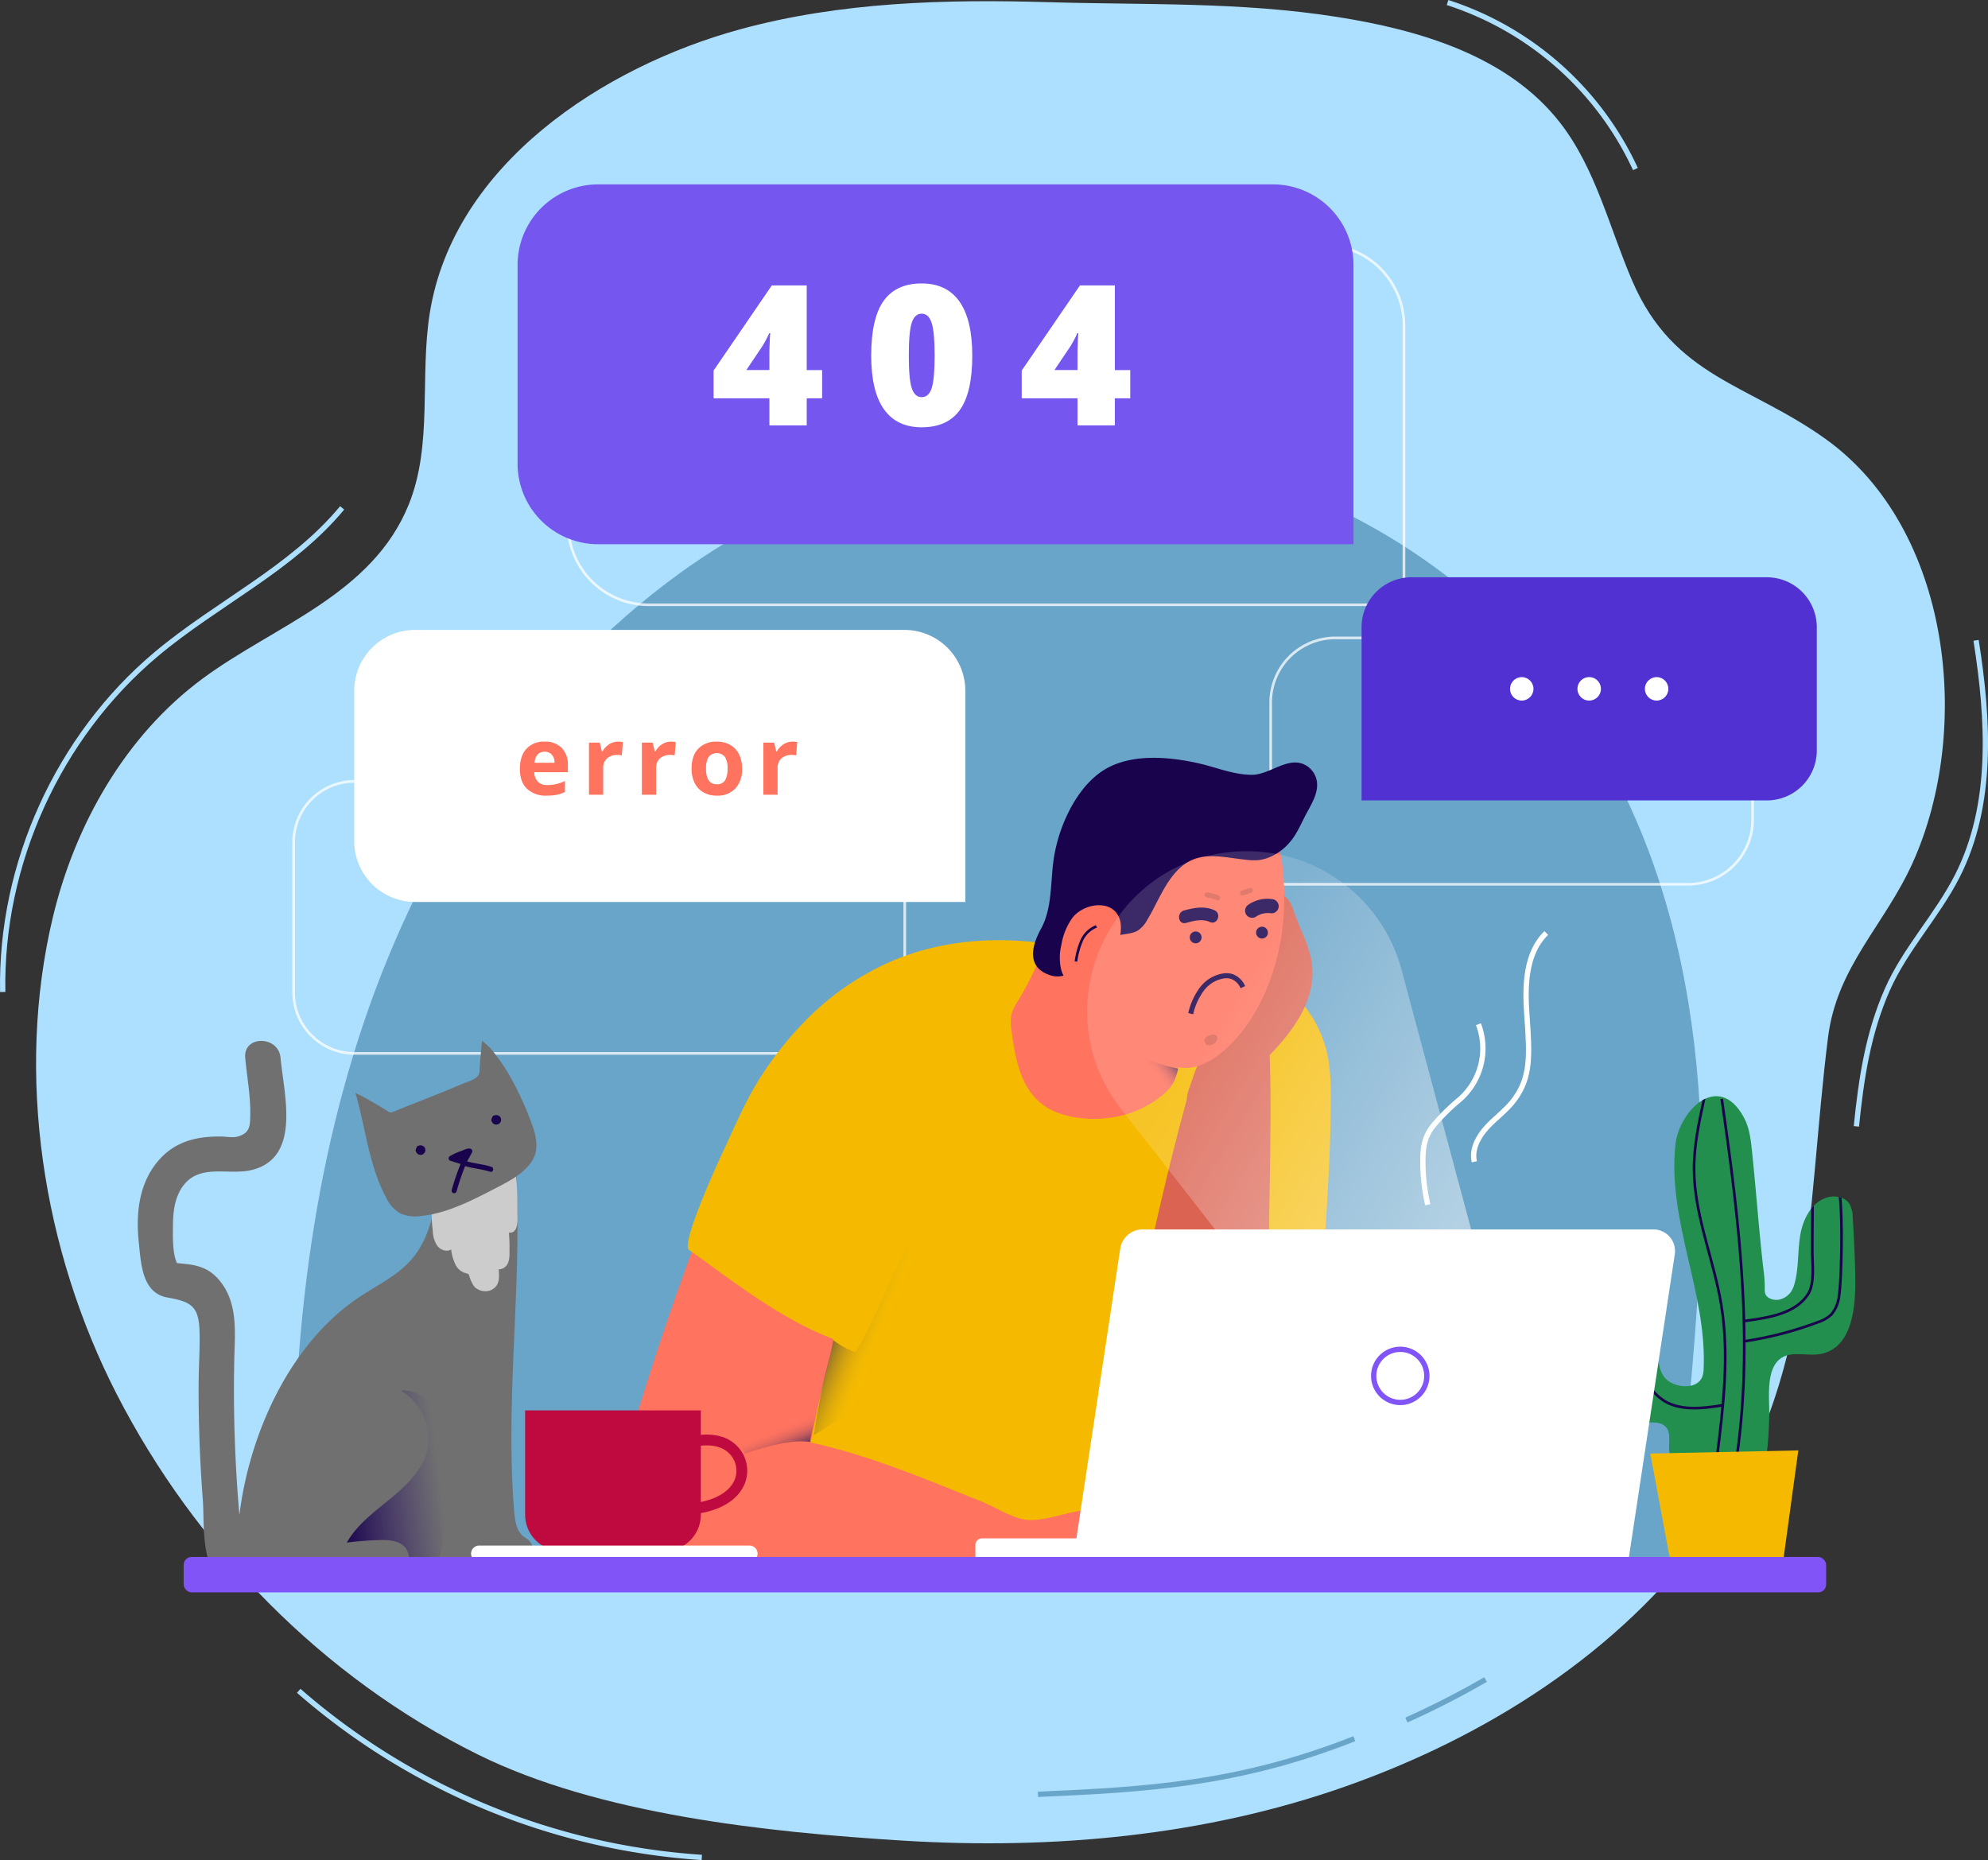 <svg xmlns="http://www.w3.org/2000/svg" xmlns:xlink="http://www.w3.org/1999/xlink" width="751.046" height="702.709" viewBox="0 0 751.046 702.709">
  <rect x="0" y="0" width="751.046" height="702.709" fill="#333333" stroke="none"/>
  <defs>
    <linearGradient id="linear-gradient" x1="0.009" y1="0.652" x2="1.636" y2="0.253" gradientUnits="objectBoundingBox">
      <stop offset="0" stop-color="#19034d" stop-opacity="0.914"/>
      <stop offset="0.555" stop-color="#311573" stop-opacity="0"/>
    </linearGradient>
    <linearGradient id="linear-gradient-2" x1="0.136" y1="1.084" x2="0.58" y2="0.086" gradientUnits="objectBoundingBox">
      <stop offset="0" stop-color="#201b59" stop-opacity="0.914"/>
      <stop offset="0.555" stop-color="#fc0" stop-opacity="0"/>
    </linearGradient>
    <linearGradient id="linear-gradient-3" x1="0.122" y1="0.339" x2="0.816" y2="0.77" xlink:href="#linear-gradient-2"/>
    <linearGradient id="linear-gradient-4" x1="-0.556" y1="-1.922" x2="-1.63" y2="-0.878" gradientUnits="objectBoundingBox">
      <stop offset="0.265" stop-color="#201b59" stop-opacity="0.914"/>
      <stop offset="0.555" stop-color="#ff735f" stop-opacity="0"/>
    </linearGradient>
    <linearGradient id="linear-gradient-5" x1="0.822" y1="1.348" x2="0.247" y2="0.055" xlink:href="#linear-gradient-4"/>
    <linearGradient id="linear-gradient-6" x1="0.811" y1="0.646" x2="-0.035" y2="-0.005" gradientUnits="objectBoundingBox">
      <stop offset="0.004" stop-color="#fff"/>
      <stop offset="0.551" stop-color="#fff" stop-opacity="0.302"/>
    </linearGradient>
    <clipPath id="clip-path">
      <path id="Path_294" data-name="Path 294" d="M431.533,379.359c.519-3.679,1.781-6.972,4.674-8.664,4.127-2.416,9.633-.4,14.435-1.3,13.491-2.523,13.388-21.356,13.113-31.727q-.263-9.9-.887-19.783a10.969,10.969,0,0,0-1.158-5.061c-1.636-2.695-5.37-3.482-8.4-2.617-5.9,1.688-9.219,8.065-10.266,14.116s-.534,12.341-2.121,18.272a10.784,10.784,0,0,1-1.312,3.181,7.3,7.3,0,0,1-2.952,2.521,5.769,5.769,0,0,1-5.485-.078c-1.863-1.194-1.552-2.7-1.543-4.516a55.654,55.654,0,0,0-.557-6.614c-.572-4.958-1.068-9.927-1.535-14.9-.915-9.77-1.713-19.552-2.731-29.312-.467-4.478-.973-9.08-3.208-13.088-9.665-17.349-24.386-2.107-25.74,10.543-3.078,28.782,11.914,55.924,10.657,84.491a8.594,8.594,0,0,1-.664,3.536c-2.256,4.5-9.467,3.711-12.8,1.118-5.225-4.068-3.355-12.875-3.36-18.175-.006-4.325-1.39-9.213-5.573-11.239-4.745-2.3-10.937.458-13.64,4.7-3.49,5.472-3.1,14.843-2.578,20.933a25.685,25.685,0,0,0,4.007,12.589,15.849,15.849,0,0,0,11.719,6.938c2.79.168,5.973-.423,8.088,1.247,2.578,2.035,1.654,5.758,1.756,8.87.2,6.179,5.466,11.458,11.607,14.055s13.073,3.032,19.826,3.431c5.727-9.189,6.11-19.783,6.408-30.054C431.413,389.356,430.872,384.045,431.533,379.359Z" transform="translate(-367.563 -272)" fill="none"/>
    </clipPath>
  </defs>
  <g id="Illu404" transform="translate(-50.033 -54.637)">
    <path id="Rectangle_4" data-name="Rectangle 4" d="M23.023,0H207.859a23.023,23.023,0,0,1,23.023,23.023V102.78a0,0,0,0,1,0,0H23.023A23.023,23.023,0,0,1,0,79.757V23.023A23.023,23.023,0,0,1,23.023,0Z" transform="translate(132.354 359.354)" fill="none" stroke="#fff" stroke-miterlimit="10" stroke-width="2"/>
    <path id="Path_244" data-name="Path 244" d="M552.376,729.511c52.566-18.539,103.423-50.239,136.708-96.437,40.719-56.516,37.233-120.577,45.565-186.6,3.385-26.833,21.352-42.26,32.043-66.057,22.554-50.2,14.586-125.742-32.842-159.841-29.213-21-57.435-23.29-73.161-59.811-8.7-20.193-13.783-42.422-27.287-59.773-19.554-25.122-52.745-35-84.191-39.954-36.573-5.765-72.293-4.486-108.973-5.573-39.1-1.16-78.756-.1-116.714,10.277C272.009,79.828,215.4,116.709,206.4,172.866c-3.854,24.077,1.194,49.764-7.951,72.369-13.76,34.011-50.416,45.548-77.715,65.641C91.43,332.45,72.367,366.124,64,401.129,49.746,460.778,60.255,526.945,88,581.1c29.7,57.974,77.932,107.3,136.439,136.3,45.828,22.721,109.14,29.417,160.823,32.6C441.737,753.489,499.232,748.252,552.376,729.511Z" transform="translate(6.005 0)" fill="#addfff"/>
    <path id="Path_245" data-name="Path 245" d="M640.636,416.422c-.328-85.208-23.9-167.061-93.231-221.965-85.549-67.746-205.141-66.865-292.589-3.658-57.185,41.333-97.286,103.526-119.774,170.406s-28.288,138.422-25.893,208.942l520.637,1.627q3.264-35.9,6.526-71.8C638.807,472.508,640.743,444.439,640.636,416.422Z" transform="translate(52.261 80.212)" fill="#69a4c9"/>
    <path id="Rectangle_5" data-name="Rectangle 5" d="M23.023,0H207.859a23.023,23.023,0,0,1,23.023,23.023V102.78a0,0,0,0,1,0,0H23.023A23.023,23.023,0,0,1,0,79.757V23.023A23.023,23.023,0,0,1,23.023,0Z" transform="translate(160.961 349.819)" fill="none" stroke="#fff" stroke-miterlimit="10" stroke-width="1" opacity="0.75"/>
    <path id="Rectangle_6" data-name="Rectangle 6" d="M30.451,0H285.343a30.451,30.451,0,0,1,30.451,30.451V135.939a0,0,0,0,1,0,0H30.451A30.451,30.451,0,0,1,0,105.488V30.451A30.451,30.451,0,0,1,30.451,0Z" transform="translate(264.643 147.179)" fill="none" stroke="#fff" stroke-miterlimit="10" stroke-width="1" opacity="0.75"/>
    <g id="Group_46" data-name="Group 46" transform="translate(102.082 447.785)">
      <path id="Path_246" data-name="Path 246" d="M225.752,449.926a21.651,21.651,0,0,0-2.207-1.652c-2.7-2.14-3.248-5.954-3.53-9.387-3.448-41.972,2.838-84.2.852-126.266-.475-10.039-8.622-5.105-15.276-3.822-.986.191-14.019,2.622-13.874,1.144-1.171,11.95-2.7,24.751-10.609,33.781-5.481,6.255-13.314,9.824-20.192,14.5-25.851,17.563-40.951,51.366-44.712,81.852-.059-.673-.132-1.348-.187-2.022q-.761-9.117-1.215-18.257-.95-19.189-.536-38.413c.2-9.534,1.358-19.962-4.383-28.235-4.876-7.028-10.3-7.545-17.259-8.153-1.865-3.8-1.55-11.294-1.528-14.67.036-5.439.95-11.651,4.917-15.8,6.528-6.831,16.672-2.659,24.918-4.724,18.739-4.7,12.061-28.576,10.811-42.359-.769-8.487-14.126-8.567-13.35,0,.626,6.908,1.987,14.1,1.905,21.032-.053,4.447.065,7.323-4.671,8.7-1.9.553-4.5.01-6.444-.008-9.732-.09-18.049,2.092-24.316,10-6.77,8.542-7.8,19.575-6.675,30.069.851,7.951,1.182,19.1,10.888,20.774,9.007,1.558,11.834,3.37,12.064,13.039.154,6.477-.322,13-.351,19.483q-.1,21.956,1.579,43.873c.641,8.34-.778,23.54,6.3,29.745a9.847,9.847,0,0,0,11.235,1.581c11.1.608,37.351-.963,40.164-.963h33.867c5.681,0,15.682,1.936,21.1-.853,2.95-1.518,8.2-4.291,10.323-6.78C227.084,455.127,227.593,451.82,225.752,449.926Z" transform="translate(-77.802 -260.959)" fill="#707070"/>
      <path id="Path_247" data-name="Path 247" d="M168.394,302.4q.074-5.144-.277-10.277a19.162,19.162,0,0,0-.21-1.981,7.046,7.046,0,0,0-.641-2.046c-2.462-4.8-11.225-.647-14.677,1.045a67.322,67.322,0,0,0-10.693,6.85c-1.955,1.47-4.165,3.238-5.222,5.513-1.123,2.42-.473,6.3-.237,8.9a10.528,10.528,0,0,0,1.709,5.571c1.2,1.554,3.524,2.4,5.22,1.36a17.955,17.955,0,0,0,1.783,6.032,6.313,6.313,0,0,0,3.747,2.931c1.076.311,1.018.118,1.4,1.242.011.032.025.063.034.1a9.818,9.818,0,0,0,1.022,2.475c.027.053.048.109.074.162a5.034,5.034,0,0,0,1.079,1.5,3.134,3.134,0,0,0,.883.534l.032.019.017.01a4.648,4.648,0,0,0,2.1.713,5.149,5.149,0,0,0,5.025-2.115c1.156-1.863.9-4.007.786-6.086a3.9,3.9,0,0,0,3.492-2.4c.711-1.61.549-3.644.576-5.342.032-2.052-.063-4.1-.219-6.141C169.222,311.39,168.352,305.154,168.394,302.4Z" transform="translate(-24.977 -238.455)" fill="#ccc"/>
      <path id="Path_248" data-name="Path 248" d="M139.65,330.352c6.751,4.053,11.17,12.221,10.363,20.128-.839,8.254-7.367,14.843-13.407,19.9-6.322,5.294-13.342,10.188-17.393,17.368,4.142-.524,8.313-.845,12.488-.957,3.574-.1,7.707.227,9.795,3.13,2.184,3.038.975,7.251,1.55,10.949a.975.975,0,0,0,1.261-.256c.275.959.193,1.018,1.186.944,3.337-.25,6.171-2.763,7.712-5.735s2.012-6.364,2.409-9.686a195.587,195.587,0,0,0,1.413-35.875c-.246-3.782-.692-7.693-2.636-10.947C151.144,333.884,145.983,329.842,139.65,330.352Z" transform="translate(-40.237 -198.129)" fill="url(#linear-gradient)"/>
      <path id="Path_249" data-name="Path 249" d="M121.413,282.423c-.164-.6-.332-1.194-.507-1.789.084.284,1.615.854,1.911,1.013q1.027.555,2.044,1.118,2.037,1.133,4.045,2.313t3.986,2.414c.593.37.9.7,1.581.6a14.8,14.8,0,0,0,2.859-1.1c1.15-.45,2.3-.916,3.444-1.371q3.45-1.365,6.9-2.721c4.545-1.795,9.084-3.614,13.569-5.554,1.737-.751,5.662-1.755,6.335-3.656a7.476,7.476,0,0,0,.286-2.134c.193-3.648.894-10.55.894-10.55s2.727,2.327,3.156,2.836q1.49,1.768,2.853,3.641a71.959,71.959,0,0,1,4.978,7.737,118.7,118.7,0,0,1,8,17.755c1.749,4.928,2.63,9.854-.664,14.3-3.059,4.133-7.916,6.736-12.391,9.044-9.1,4.693-18.852,9.951-29.181,10.934a13.806,13.806,0,0,1-7.623-1,13.361,13.361,0,0,1-5.308-5.843C126.223,308.519,124.913,295.2,121.413,282.423Z" transform="translate(-38.701 -261)" fill="#707070"/>
      <path id="Path_250" data-name="Path 250" d="M155.557,289.294c-3.007-1-6.181-1.2-9.209-2.069.206-.317.383-.658.545-.944q.684-1.2,1.322-2.428a.969.969,0,0,0-.57-1.4c-1-.374-2.664.54-3.6.872a22.791,22.791,0,0,0-4.207,1.928A.966.966,0,0,0,140.06,287l3.829,1.209a90.386,90.386,0,0,0-3.351,9.879.954.954,0,0,0,1.838.507,90.679,90.679,0,0,1,3.24-9.589c3.093.925,6.351,1.11,9.433,2.13C156.217,291.519,156.719,289.677,155.557,289.294Z" transform="translate(-21.946 -241.62)" fill="#19034d"/>
      <path id="Path_251" data-name="Path 251" d="M135.331,281.852a1.731,1.731,0,0,0-1.228,0,.749.749,0,0,0-.683.318,2.372,2.372,0,0,0-.395.788,2.543,2.543,0,0,0-.153.454.9.9,0,0,0,.181.8,1.792,1.792,0,0,0,.49.713,1.846,1.846,0,0,0,2.735-.488A1.759,1.759,0,0,0,135.331,281.852Z" transform="translate(-27.87 -242.186)" fill="#19034d"/>
      <path id="Path_252" data-name="Path 252" d="M150.331,275.852a1.731,1.731,0,0,0-1.228,0,.749.749,0,0,0-.683.318,2.372,2.372,0,0,0-.395.788,2.539,2.539,0,0,0-.153.454.9.9,0,0,0,.181.8,1.792,1.792,0,0,0,.49.713,1.846,1.846,0,0,0,2.735-.488A1.759,1.759,0,0,0,150.331,275.852Z" transform="translate(-14.264 -247.629)" fill="#19034d"/>
    </g>
    <path id="Rectangle_7" data-name="Rectangle 7" d="M24.4,0H157.668a24.4,24.4,0,0,1,24.4,24.4V68.672a24.4,24.4,0,0,1-24.4,24.4H0a0,0,0,0,1,0,0V24.4A24.4,24.4,0,0,1,24.4,0Z" transform="translate(530.088 295.628)" fill="none" stroke="#fff" stroke-miterlimit="10" stroke-width="1" opacity="0.75"/>
    <g id="Group_48" data-name="Group 48" transform="translate(283.652 340.927)">
      <path id="Path_253" data-name="Path 253" d="M176.877,396.211c-3.625,12.444-6.749,26.865.595,37.545,8.845,12.862,29.148,12.715,41.9,3.707s19.66-24,25.563-38.447c9.948-24.348,18.711-49.425,22.17-75.5,2.022-15.247.263-34.172-13.581-40.873-21.287-10.306-39.443,6.122-46.335,24.133C195.929,336.2,185.688,365.962,176.877,396.211Z" transform="translate(-173.008 -137.4)" fill="#ff735f"/>
      <path id="Path_254" data-name="Path 254" d="M229.033,273.782a130.759,130.759,0,0,0-14.689,18.905c-6,9.343-10.033,19.338-14.738,29.3-1.65,3.494-15.5,33.867-12.406,36.079,17.406,12.442,34.509,26.034,54.448,33.68.671.257-3.135,14.872-3.486,16.27q-2.034,8.107-3.686,16.3c-2.186,10.844-3.894,21.861-5.8,32.787q-1.593,9.123-3.111,18.261c-.454,2.729,86.209,8.5,94.055,8.618,22.925.338,58.955,6.772,72.873-16.632,3.3-5.548,4.949-11.9,6.416-18.186a449.087,449.087,0,0,0,11.385-112.525c-.208-8.87-.675-17.8-2.832-26.406-3.139-12.534-9.715-23.776-16.592-34.584-6.271-9.856-16.149-15.3-26.629-20.316-31.553-15.1-69.53-19.958-101.54-5.853A104.118,104.118,0,0,0,229.033,273.782Z" transform="translate(-160.541 -172.195)" fill="#f5ba00"/>
      <path id="Path_255" data-name="Path 255" d="M293.378,327.821q-1.3,3-2.6,6c-3.326,7.688-11.693,21-11.693,29.429-3.908,12.221-5.773,25.321-3.5,37.946a102.815,102.815,0,0,0,4.127,14.824c2.088,6.128,4.392,12.3,8.279,17.473,3.5,4.659,11.843,12.013,18.3,9.5,6.74-2.622,11.773-14.856,14.343-20.9,15.289-35.919,21.346-75.377,25.073-114.013a26.517,26.517,0,0,0-.071-8.111c-.851-3.959-3.406-7.3-5.939-10.462-3.349-4.175-7.23-8.55-12.5-9.486-5.05-.9-10.211,1.728-13.68,5.506s-5.569,8.582-7.606,13.289Q299.653,313.319,293.378,327.821Z" transform="translate(-80.847 -137.048)" fill="#ff735f"/>
      <path id="Path_256" data-name="Path 256" d="M319.978,355.2c-2.946-.83-44.054-10.811-44.146-5.748q.458-33.484,3.7-66.854c.688-7.079,1.5-14.259,4.188-20.847s7.541-12.606,14.191-15.133c4.909-1.865,10.39-1.692,15.52-.576a45.539,45.539,0,0,1,33.767,32.8c1.707,6.879,1.745,14.05,1.68,21.137-.195,21.062-1.753,42.046-3,63.007C337.047,362.794,328.415,357.57,319.978,355.2Z" transform="translate(-79.735 -168.47)" fill="#f5ba00"/>
      <path id="Path_257" data-name="Path 257" d="M331.941,253.971a27.944,27.944,0,0,1,1.051,5.838c.86,13.394-7.932,24.586-16.771,33.634-3.461,3.543-8.344,5.992-11.477,9.679-3.574,4.205-3.412,11.149-9.625,13.022a7.569,7.569,0,0,1-7.634-2.3c-2.256-2.561-2.2-5.33-1.07-8.372,1.337-3.608,2.529-8.107,4.674-11.317,1.718-2.571,5.178-4.281,7.75-5.807a21.874,21.874,0,0,0,10.15-14.969c1.615-11.271-.021-23.98,3.9-34.749a12.064,12.064,0,0,1,3.078-5.021,5.743,5.743,0,0,1,5.508-1.369c2.756.955,3.839,4.175,4.8,6.929C328.013,244.14,330.517,248.942,331.941,253.971Z" transform="translate(-70.827 -180.459)" fill="#db6352"/>
      <path id="Path_258" data-name="Path 258" d="M331.175,371.983c1.283,24.085.986,48.624-5.565,72.013-1.953,6.976-5.182,16.979-11.942,20.875-7.627,4.4-19.594.851-26.673-3.2-4.676-2.679-9.156-5.973-12.112-10.48-4.669-7.117-4.924-16.2-4.379-24.693,1.463-22.826,7.125-44.119,11.54-66.368q7.223-36.379,16.9-72.215c2.754-10.2,6.3-17.79,14.828-24.213,6.08-4.581,16.279-10.64,16.842,1.268C332.3,300.556,329.273,336.254,331.175,371.983Z" transform="translate(-84.755 -156.84)" fill="#db6352"/>
      <path id="Path_259" data-name="Path 259" d="M252.674,290.75a14.226,14.226,0,0,0-1.7,4.034,16.7,16.7,0,0,0,.019,5.611c1.745,13.928,4.648,27.71,19.584,32.064,9.907,2.887,22.136,1.873,31.2-3.2a32.941,32.941,0,0,0,8.067-5.838,13.838,13.838,0,0,0,4.058-8.893c10.031,2.2,20.4-8.01,25.624-15.345,11.969-16.807,15.936-37.889,14.116-58.2-.448-4.989-1.217-10.209-4.224-14.214-2.1-2.8-5.111-4.747-8.058-6.631-13.725-8.782-28.345-9.261-43.341-2.33-13.624,6.3-23.078,19.767-29.473,32.848-2.674,5.47-3.145,12.682-5.288,18.541a112.342,112.342,0,0,1-9.5,19.746C253.4,289.543,253.025,290.142,252.674,290.75Z" transform="translate(-102.499 -197.65)" fill="#ff735f"/>
      <path id="Path_260" data-name="Path 260" d="M267.615,227.479c3.114-6.9,7.592-13.277,13.256-17.208,10.308-7.154,25.224-5.819,36.828-3.219,6.681,1.5,13.367,4.411,20.315,4.331,6.261-.074,12.745-6.32,18.814-4.217a8.543,8.543,0,0,1,5.435,6.1c1.015,4.566-1.821,8.973-4.016,13.1-1.737,3.265-3.158,6.736-5.412,9.669-2.954,3.839-7.581,7.011-12.482,7.575a22.689,22.689,0,0,1-4.955-.156c-9.852-1.032-18.125-3.776-25.668,4.018-5.132,5.3-7.689,12.555-11.464,18.77a11.192,11.192,0,0,1-3.475,3.955c-2,1.217-4.486,1.2-6.768,1.73-9.782,2.269-16.214,18.665-26.553,15.137-8.86-3.023-6.843-11.073-3.343-17.444,4.356-7.93,3.526-17.553,4.84-26.5A60.03,60.03,0,0,1,267.615,227.479Z" transform="translate(-98.496 -204.969)" fill="#19034d"/>
      <path id="Path_261" data-name="Path 261" d="M265.257,238.883a24.319,24.319,0,0,0-4.224,10.371,19.694,19.694,0,0,0,.034,9.621c.967,3.093,3.456,5.883,6.656,6.4a8.814,8.814,0,0,0,7.007-2.308c4.562-3.984,9.917-16.23,8.614-22.473C281.481,231.549,269.752,233.11,265.257,238.883Z" transform="translate(-93.689 -178.481)" fill="#ff735f"/>
      <path id="Path_262" data-name="Path 262" d="M271.374,238.362a10.2,10.2,0,0,0-5.628,5.493,30.251,30.251,0,0,0-2.094,7.775" transform="translate(-90.784 -174.677)" fill="none" stroke="#19034d" stroke-miterlimit="10" stroke-width="1"/>
      <path id="Path_263" data-name="Path 263" d="M303.743,240.159a2.232,2.232,0,1,1-2.676-1.674A2.232,2.232,0,0,1,303.743,240.159Z" transform="translate(-58.415 -174.619)" fill="#19034d"/>
      <path id="Path_264" data-name="Path 264" d="M290.63,241.238a2.232,2.232,0,1,1-2.569-1.837A2.233,2.233,0,0,1,290.63,241.238Z" transform="translate(-70.334 -173.762)" fill="#19034d"/>
      <path id="Path_265" data-name="Path 265" d="M272.645,336.535c-.976,6.217-1.739,12.461-2.142,18.743-.545,8.494-.29,17.576,4.379,24.693,2.956,4.507,7.436,7.8,12.112,10.48,7.079,4.055,19.046,7.6,26.673,3.2,6.761-3.9,9.989-13.9,11.942-20.875a171.1,171.1,0,0,0,5.746-36.245Z" transform="translate(-84.755 -85.623)" fill="url(#linear-gradient-2)"/>
      <path id="Path_266" data-name="Path 266" d="M257.418,331.264l-10.424-29.717c.257.732-1.863,4.045-2.222,4.833q-1.173,2.569-2.336,5.145c-1.6,3.53-3.2,7.062-4.846,10.575-3.107,6.648-6.17,13.525-10,19.756a27.575,27.575,0,0,1-8.38-4.512c-1.036,6.028-2.92,11.673-4.127,17.669-.624,3.1-1.192,6.219-1.766,9.332-.292,1.581-.584,3.162-.885,4.741-.122.641-.357,4.024-.858,4.318a201.263,201.263,0,0,0,44.142-34.967,7.287,7.287,0,0,0,2.317-3.791A7.376,7.376,0,0,0,257.418,331.264Z" transform="translate(-138.024 -117.361)" fill="url(#linear-gradient-3)"/>
      <path id="Path_267" data-name="Path 267" d="M307.29,233.011a12.638,12.638,0,0,0-8.74,2.025,2.763,2.763,0,0,0-1.087,3.639,2.7,2.7,0,0,0,3.641,1.087,8.079,8.079,0,0,1,5.958-1.383,2.706,2.706,0,0,0,2.8-2.571A2.744,2.744,0,0,0,307.29,233.011Z" transform="translate(-60.401 -179.637)" fill="#19034d"/>
      <path id="Path_268" data-name="Path 268" d="M297.483,235.652c-3.732-1.72-7.731-.961-11.54.078-2.927.8-2.22,5.527.748,4.716s6.089-1.711,9.019-.361C298.506,241.374,300.266,236.934,297.483,235.652Z" transform="translate(-72.259 -178.059)" fill="#19034d"/>
      <path id="Path_269" data-name="Path 269" d="M273.9,261.881q-.332,7.475-.553,14.956-.109,3.9-.177,7.794c-.008.473-.128,1.356-.164,2.271,3.029-.748,6.15-1.264,9.013-2.573,4.062-1.854,7.985-4.375,10.033-8.525a27.4,27.4,0,0,0,1.732-5.031C286.934,269.376,279.053,266.759,273.9,261.881Z" transform="translate(-82.301 -153.343)" fill="url(#linear-gradient-4)"/>
      <path id="Path_270" data-name="Path 270" d="M311.939,393.981c25.826,3.08,54.3,6.429,79.138-.9-4.032-5.744-8.1-11.536-13.237-16.323s-11.477-8.553-18.442-9.429a45.191,45.191,0,0,0-11.065.338c-6.429.784-14.771,4.127-21.1,3.606-5.386-.443-12.411-5.058-17.505-7.073-34.578-13.684-75.592-32.312-113.389-22.372-19.117,5.027-30.613,20.988-17.437,38.966,7.36,10.041,19.266,8.166,30.867,8.361,31.317.524,62.736.271,93.9,3.85Q307.75,393.476,311.939,393.981Z" transform="translate(-172.797 -83.367)" fill="#ff735f"/>
      <g id="Group_47" data-name="Group 47" transform="translate(215.294 81.371)">
        <path id="Path_271" data-name="Path 271" d="M287.746,263.164l-1.848-.477a25.614,25.614,0,0,1,4.3-9.522,13.724,13.724,0,0,1,9.1-5.47,8.043,8.043,0,0,1,3.28.259,8.317,8.317,0,0,1,4.808,4.548l-1.724.812a6.43,6.43,0,0,0-3.652-3.542,6.164,6.164,0,0,0-2.5-.181,11.81,11.81,0,0,0-7.794,4.739A23.754,23.754,0,0,0,287.746,263.164Z" transform="translate(-285.898 -247.636)" fill="#19034d"/>
      </g>
      <path id="Path_272" data-name="Path 272" d="M225.67,339.453c-.259-.435-.513-.872-.765-1.312-1.8-2.948-3.49-5.962-5.105-9.022a55.343,55.343,0,0,1-7.533,6.6,64.95,64.95,0,0,0-9.885,8.6c-1.859,1.928-3.644,3.925-5.412,5.937q.7,1.628,1.375,3.294c.223.549.467,1.087.7,1.629q1.8-.607,3.624-1.139c6.145-1.781,14.231-4.213,21.049-3.238.359-3.728,1.812-7.272,2.111-11C225.777,339.683,225.724,339.567,225.67,339.453Z" transform="translate(-151.272 -92.351)" fill="url(#linear-gradient-5)"/>
      <path id="Path_273" data-name="Path 273" d="M292.463,259.771a3.985,3.985,0,0,0-3.219,1.728,1.291,1.291,0,0,0,.168,1.493.99.99,0,0,0,.759.791,3.281,3.281,0,0,0,3.391-1.409A1.516,1.516,0,0,0,292.463,259.771Z" transform="translate(-67.716 -155.257)" fill="#db6352"/>
      <path id="Path_274" data-name="Path 274" d="M294.337,232.735a15.853,15.853,0,0,0-4.278-1.077c-1.217-.139-1.207,1.768,0,1.907a14.125,14.125,0,0,1,3.77,1.011C294.962,235.043,295.456,233.2,294.337,232.735Z" transform="translate(-67.654 -180.766)" fill="#db6352"/>
      <path id="Path_275" data-name="Path 275" d="M299.828,230.793q-1.5.463-3,.929c-1.169.36-.671,2.2.505,1.838l3-.929C301.5,232.269,301.006,230.428,299.828,230.793Z" transform="translate(-61.294 -181.587)" fill="#db6352"/>
    </g>
    <g id="Group_50" data-name="Group 50" transform="translate(245.572 124.294)">
      <path id="Rectangle_8" data-name="Rectangle 8" d="M30.451,0H285.343a30.451,30.451,0,0,1,30.451,30.451V135.939a0,0,0,0,1,0,0H30.451A30.451,30.451,0,0,1,0,105.488V30.451A30.451,30.451,0,0,1,30.451,0Z" transform="translate(0 0)" fill="#7556ee"/>
      <g id="Group_49" data-name="Group 49" transform="translate(74.053 37.42)">
        <path id="Path_276" data-name="Path 276" d="M232.876,154.03h-5.822v10.232h-14.1V154.03H191.871V143.542L213.854,111.4h13.2v31.965h5.822ZM212.95,143.361v-6.147q0-1.736.128-4.682a29.944,29.944,0,0,1,.2-3.093h-.4a38.475,38.475,0,0,1-2.784,5.208l-5.859,8.714Z" transform="translate(-191.871 -110.637)" fill="#fff"/>
        <path id="Path_277" data-name="Path 277" d="M261.274,138.262q0,14.032-4.7,20.557t-14.391,6.528q-9.472,0-14.282-6.818t-4.81-20.267q0-14.1,4.7-20.683T242.182,111q9.437,0,14.265,6.852T261.274,138.262Zm-23.974,0q0,8.968,1.121,12.331t3.761,3.362q2.678,0,3.778-3.471t1.1-12.223q0-8.785-1.121-12.312t-3.761-3.524q-2.64,0-3.761,3.4T237.3,138.262Z" transform="translate(-163.552 -110.998)" fill="#fff"/>
        <path id="Path_278" data-name="Path 278" d="M293.91,154.03h-5.82v10.232h-14.1V154.03H252.907V143.542L274.892,111.4h13.2v31.965h5.82Zm-19.922-10.668v-6.147q0-1.736.126-4.682a29.966,29.966,0,0,1,.2-3.093h-.4a38.261,38.261,0,0,1-2.784,5.208l-5.857,8.714Z" transform="translate(-136.504 -110.637)" fill="#fff"/>
      </g>
    </g>
    <g id="Group_52" data-name="Group 52" transform="translate(183.846 292.605)">
      <path id="Rectangle_9" data-name="Rectangle 9" d="M23.023,0H207.859a23.023,23.023,0,0,1,23.023,23.023V102.78a0,0,0,0,1,0,0H23.023A23.023,23.023,0,0,1,0,79.757V23.023A23.023,23.023,0,0,1,23.023,0Z" fill="#fff"/>
      <g id="Group_51" data-name="Group 51" transform="translate(62.592 42.211)">
        <path id="Path_279" data-name="Path 279" d="M163.6,222.169a10.159,10.159,0,0,1-7.43-2.624q-2.675-2.623-2.676-7.428,0-4.946,2.474-7.649a8.812,8.812,0,0,1,6.839-2.7,8.672,8.672,0,0,1,6.5,2.378,8.989,8.989,0,0,1,2.323,6.566v2.605H158.936a5.154,5.154,0,0,0,1.356,3.574,4.765,4.765,0,0,0,3.555,1.285,14.793,14.793,0,0,0,3.362-.37,16.919,16.919,0,0,0,3.309-1.181v4.156a12.6,12.6,0,0,1-3.009,1.047A18.975,18.975,0,0,1,163.6,222.169Zm-.757-16.582a3.406,3.406,0,0,0-2.676,1.081,5.008,5.008,0,0,0-1.11,3.072h7.535a4.476,4.476,0,0,0-1.039-3.072A3.514,3.514,0,0,0,162.844,205.587Z" transform="translate(-153.495 -201.765)" fill="#ff735f"/>
        <path id="Path_280" data-name="Path 280" d="M178.168,201.765a8.562,8.562,0,0,1,1.814.16l-.4,5.033a6.206,6.206,0,0,0-1.585-.175,5.7,5.7,0,0,0-4.007,1.32,4.779,4.779,0,0,0-1.434,3.7v10.016h-5.369V202.135h4.066l.793,3.311h.263a7.406,7.406,0,0,1,2.474-2.668A6.1,6.1,0,0,1,178.168,201.765Z" transform="translate(-141.078 -201.765)" fill="#ff735f"/>
        <path id="Path_281" data-name="Path 281" d="M188.643,201.765a8.562,8.562,0,0,1,1.814.16l-.4,5.033a6.206,6.206,0,0,0-1.585-.175,5.7,5.7,0,0,0-4,1.32,4.772,4.772,0,0,0-1.434,3.7v10.016h-5.37V202.135h4.066l.793,3.311h.263a7.406,7.406,0,0,1,2.474-2.668A6.1,6.1,0,0,1,188.643,201.765Z" transform="translate(-131.576 -201.765)" fill="#ff735f"/>
        <path id="Path_282" data-name="Path 282" d="M206.589,211.941a10.572,10.572,0,0,1-2.535,7.516,9.2,9.2,0,0,1-7.06,2.712,9.875,9.875,0,0,1-5-1.242,8.257,8.257,0,0,1-3.326-3.564,11.961,11.961,0,0,1-1.163-5.422q0-4.823,2.519-7.5a9.243,9.243,0,0,1,7.075-2.676,9.93,9.93,0,0,1,5,1.234,8.2,8.2,0,0,1,3.326,3.538A11.848,11.848,0,0,1,206.589,211.941Zm-13.609,0a8.266,8.266,0,0,0,.959,4.419,3.434,3.434,0,0,0,3.126,1.5,3.376,3.376,0,0,0,3.09-1.488,8.383,8.383,0,0,0,.942-4.426,8.137,8.137,0,0,0-.952-4.384,4.04,4.04,0,0,0-6.213-.008A8.1,8.1,0,0,0,192.98,211.941Z" transform="translate(-122.644 -201.765)" fill="#ff735f"/>
        <path id="Path_283" data-name="Path 283" d="M212.713,201.765a8.562,8.562,0,0,1,1.814.16l-.4,5.033a6.206,6.206,0,0,0-1.585-.175,5.7,5.7,0,0,0-4,1.32,4.772,4.772,0,0,0-1.434,3.7v10.016h-5.37V202.135H205.8l.791,3.311h.265a7.384,7.384,0,0,1,2.472-2.668A6.1,6.1,0,0,1,212.713,201.765Z" transform="translate(-109.742 -201.765)" fill="#ff735f"/>
      </g>
    </g>
    <path id="Path_284" data-name="Path 284" d="M434.037,452.511l-49.392-184.3a60.36,60.36,0,0,0-56.99-44.72h0c-50.939-1.108-80.246,57.492-48.811,97.589,51.641,65.874,108.742,139.877,108.742,139.877Z" transform="translate(194.873 152.746)" opacity="0.49" fill="url(#linear-gradient-6)"/>
    <g id="Group_55" data-name="Group 55" transform="translate(564.416 272.723)">
      <path id="Rectangle_10" data-name="Rectangle 10" d="M18.883,0H153.1a18.883,18.883,0,0,1,18.883,18.883V65.414A18.883,18.883,0,0,1,153.1,84.3H0a0,0,0,0,1,0,0V18.883A18.883,18.883,0,0,1,18.883,0Z" fill="#5231d3"/>
      <g id="Group_54" data-name="Group 54" transform="translate(56.085 37.718)">
        <g id="Group_53" data-name="Group 53">
          <circle id="Ellipse_2" data-name="Ellipse 2" cx="4.431" cy="4.431" r="4.431" fill="#fff"/>
          <path id="Path_285" data-name="Path 285" d="M371.855,193.414a4.43,4.43,0,1,1-4.43-4.43A4.43,4.43,0,0,1,371.855,193.414Z" transform="translate(-337.517 -188.984)" fill="#fff"/>
          <circle id="Ellipse_3" data-name="Ellipse 3" cx="4.431" cy="4.431" r="4.431" transform="translate(50.954)" fill="#fff"/>
        </g>
      </g>
    </g>
    <g id="Group_57" data-name="Group 57" transform="translate(228 587.467)">
      <g id="Group_56" data-name="Group 56" transform="translate(72.72 9.135)">
        <path id="Path_286" data-name="Path 286" d="M189.281,369.269a36.215,36.215,0,0,1-7.323-.715l.839-4c8.342,1.745,21.955-.057,25.815-8a9.05,9.05,0,0,0-.057-7.882,9.508,9.508,0,0,0-5.948-4.959c-5.176-1.577-11.9.208-16.273,2.672l-2.006-3.559c4.751-2.681,12.7-5.075,19.468-3.021a13.619,13.619,0,0,1,8.407,7.028,13.207,13.207,0,0,1,.084,11.506C208.4,366.341,198.151,369.269,189.281,369.269Z" transform="translate(-181.958 -339.032)" fill="#bf0a40"/>
      </g>
      <path id="Rectangle_11" data-name="Rectangle 11" d="M0,0H66.376a0,0,0,0,1,0,0V39.41A13.691,13.691,0,0,1,52.685,53.1H13.691A13.691,13.691,0,0,1,0,39.41V0A0,0,0,0,1,0,0Z" transform="translate(20.424)" fill="#bf0a40"/>
      <path id="Path_287" data-name="Path 287" d="M249.008,367.143H146.89a3.063,3.063,0,0,1-3.063-3.063h0a3.064,3.064,0,0,1,3.063-3.065H249.008a3.064,3.064,0,0,1,3.063,3.065h0A3.063,3.063,0,0,1,249.008,367.143Z" transform="translate(-143.827 -309.957)" fill="#fff"/>
    </g>
    <g id="Group_62" data-name="Group 62" transform="translate(654.69 468.763)">
      <g id="Group_61" data-name="Group 61">
        <g id="Group_60" data-name="Group 60" clip-path="url(#clip-path)">
          <g id="Group_59" data-name="Group 59">
            <g id="Group_58" data-name="Group 58">
              <path id="Path_288" data-name="Path 288" d="M431.533,379.359c.519-3.679,1.781-6.972,4.674-8.664,4.127-2.416,9.633-.4,14.435-1.3,13.491-2.523,13.388-21.356,13.113-31.727q-.263-9.9-.887-19.783a10.969,10.969,0,0,0-1.158-5.061c-1.636-2.695-5.37-3.482-8.4-2.617-5.9,1.688-9.219,8.065-10.266,14.116s-.534,12.341-2.121,18.272a10.784,10.784,0,0,1-1.312,3.181,7.3,7.3,0,0,1-2.952,2.521,5.769,5.769,0,0,1-5.485-.078c-1.863-1.194-1.552-2.7-1.543-4.516a55.654,55.654,0,0,0-.557-6.614c-.572-4.958-1.068-9.927-1.535-14.9-.915-9.77-1.713-19.552-2.731-29.312-.467-4.478-.973-9.08-3.208-13.088-9.665-17.349-24.386-2.107-25.74,10.543-3.078,28.782,11.914,55.924,10.657,84.491a8.594,8.594,0,0,1-.664,3.536c-2.256,4.5-9.467,3.711-12.8,1.118-5.225-4.068-3.355-12.875-3.36-18.175-.006-4.325-1.39-9.213-5.573-11.239-4.745-2.3-10.937.458-13.64,4.7-3.49,5.472-3.1,14.843-2.578,20.933a25.685,25.685,0,0,0,4.007,12.589,15.849,15.849,0,0,0,11.719,6.938c2.79.168,5.973-.423,8.088,1.247,2.578,2.035,1.654,5.758,1.756,8.87.2,6.179,5.466,11.458,11.607,14.055s13.073,3.032,19.826,3.431c5.727-9.189,6.11-19.783,6.408-30.054C431.413,389.356,430.872,384.045,431.533,379.359Z" transform="translate(-367.563 -272)" fill="#228f4e"/>
              <path id="Path_289" data-name="Path 289" d="M391.574,272.546c6.877,47.735,12.806,96.323,4.339,143.842" transform="translate(-345.782 -271.505)" fill="none" stroke="#19034d" stroke-miterlimit="10" stroke-width="1"/>
              <path id="Path_290" data-name="Path 290" d="M389.943,272.377c-1.943,8.889-3.892,17.853-3.85,26.917.084,17.282,7.365,33.811,10.226,50.9,3.2,19.085.83,38.539-1.541,57.725" transform="translate(-350.755 -271.658)" fill="none" stroke="#19034d" stroke-miterlimit="10" stroke-width="1"/>
              <path id="Path_291" data-name="Path 291" d="M395.931,337.7c8.309-1.186,18.236-2.386,23.488-9.046a9.77,9.77,0,0,0,1.749-3.109c1.39-4.518.694-9.637.675-14.277-.021-4.449.084-12.255.084-18.028" transform="translate(-341.83 -252.727)" fill="none" stroke="#19034d" stroke-miterlimit="10" stroke-width="1"/>
              <path id="Path_292" data-name="Path 292" d="M407.143,351.169c-7.466,1.217-15.728,2.306-22.165-1.358a18.462,18.462,0,0,1-8.025-10.077,37.165,37.165,0,0,1-1.652-12.577,84.422,84.422,0,0,1,1.179-13.8" transform="translate(-360.545 -234.488)" fill="none" stroke="#19034d" stroke-miterlimit="10" stroke-width="1"/>
              <path id="Path_293" data-name="Path 293" d="M395.979,347.4a135.776,135.776,0,0,0,27.7-7.154,14.26,14.26,0,0,0,5.161-2.849,12.207,12.207,0,0,0,2.735-5.342c1.308-4.316,1.857-33.861.416-41.075" transform="translate(-341.786 -254.786)" fill="none" stroke="#19034d" stroke-miterlimit="10" stroke-width="1"/>
            </g>
          </g>
        </g>
      </g>
      <path id="Path_295" data-name="Path 295" d="M377.426,343.355l55.917-1.19-5.7,41.641-42.678-.014Z" transform="translate(-358.616 -208.352)" fill="#f5ba00"/>
    </g>
    <g id="Group_64" data-name="Group 64" transform="translate(418.513 407.125)">
      <rect id="Rectangle_12" data-name="Rectangle 12" width="245.529" height="11.16" rx="2.5" transform="translate(0 228.683)" fill="#fff"/>
      <path id="Path_296" data-name="Path 296" d="M472.666,426.266H262.851L281.108,305.7a8.516,8.516,0,0,1,8.315-7.308H482.608a8.177,8.177,0,0,1,7.976,9.553Z" transform="translate(-226.371 -186.421)" fill="#fff"/>
      <circle id="Ellipse_4" data-name="Ellipse 4" cx="10.044" cy="10.044" r="10.044" transform="translate(150.482 157.257)" fill="none" stroke="#8054f6" stroke-miterlimit="10" stroke-width="2"/>
      <g id="Group_63" data-name="Group 63" transform="translate(169.065)">
        <path id="Path_297" data-name="Path 297" d="M334.22,325.93a73.706,73.706,0,0,1-1.846-16.828c.033-5.538.851-9.541,4.489-13.714a77.35,77.35,0,0,1,8.96-8.822,25.59,25.59,0,0,0,7.533-28.822" transform="translate(-332.372 -223.295)" fill="none" stroke="#fff" stroke-miterlimit="10" stroke-width="2"/>
        <path id="Path_298" data-name="Path 298" d="M342.691,326.1c-1.112-4.735,1.516-9.585,4.827-13.148s7.4-6.414,10.277-10.333c6.179-8.4,5.882-16.3,4.753-31.9-.8-10.968-.585-23.4,7.327-31.04" transform="translate(-323.247 -239.68)" fill="none" stroke="#fff" stroke-miterlimit="10" stroke-width="2"/>
      </g>
    </g>
    <rect id="Rectangle_13" data-name="Rectangle 13" width="620.519" height="13.393" rx="3" transform="translate(119.414 642.83)" fill="#8054f6"/>
    <path id="Path_299" data-name="Path 299" d="M463.47,181.7c4.707,29.892,6.637,61.991-7.056,88.976-7.638,15.051-19.672,27.516-26.5,43.013-7.283,16.535-9.856,33.7-11.664,51.629" transform="translate(333.108 114.848)" fill="none" stroke="#addfff" stroke-miterlimit="10" stroke-width="2"/>
    <path id="Path_300" data-name="Path 300" d="M179.3,155.458c-19.056,23.009-47.357,36.054-70.237,55.264-37,31.063-58.93,79.317-58,127.62" transform="translate(0 91.046)" fill="none" stroke="#addfff" stroke-miterlimit="10" stroke-width="2"/>
    <path id="Path_301" data-name="Path 301" d="M337.26,55.352a118.15,118.15,0,0,1,70.981,62.914" transform="translate(259.639 0.238)" fill="none" stroke="#addfff" stroke-miterlimit="10" stroke-width="2"/>
    <path id="Path_302" data-name="Path 302" d="M109.686,389.788a257.3,257.3,0,0,0,152.277,62.95" transform="translate(53.203 303.61)" fill="none" stroke="#addfff" stroke-miterlimit="10" stroke-width="2"/>
    <path id="Path_303" data-name="Path 303" d="M329.11,402.859a319.639,319.639,0,0,0,29.907-15.31" transform="translate(252.246 301.579)" fill="none" stroke="#69a4c9" stroke-miterlimit="10" stroke-width="2"/>
    <path id="Path_304" data-name="Path 304" d="M256.13,420.3c40.562-1.785,75.773-3.717,119.505-21.028" transform="translate(186.045 312.209)" fill="none" stroke="#69a4c9" stroke-miterlimit="10" stroke-width="2"/>
  </g>
</svg>
